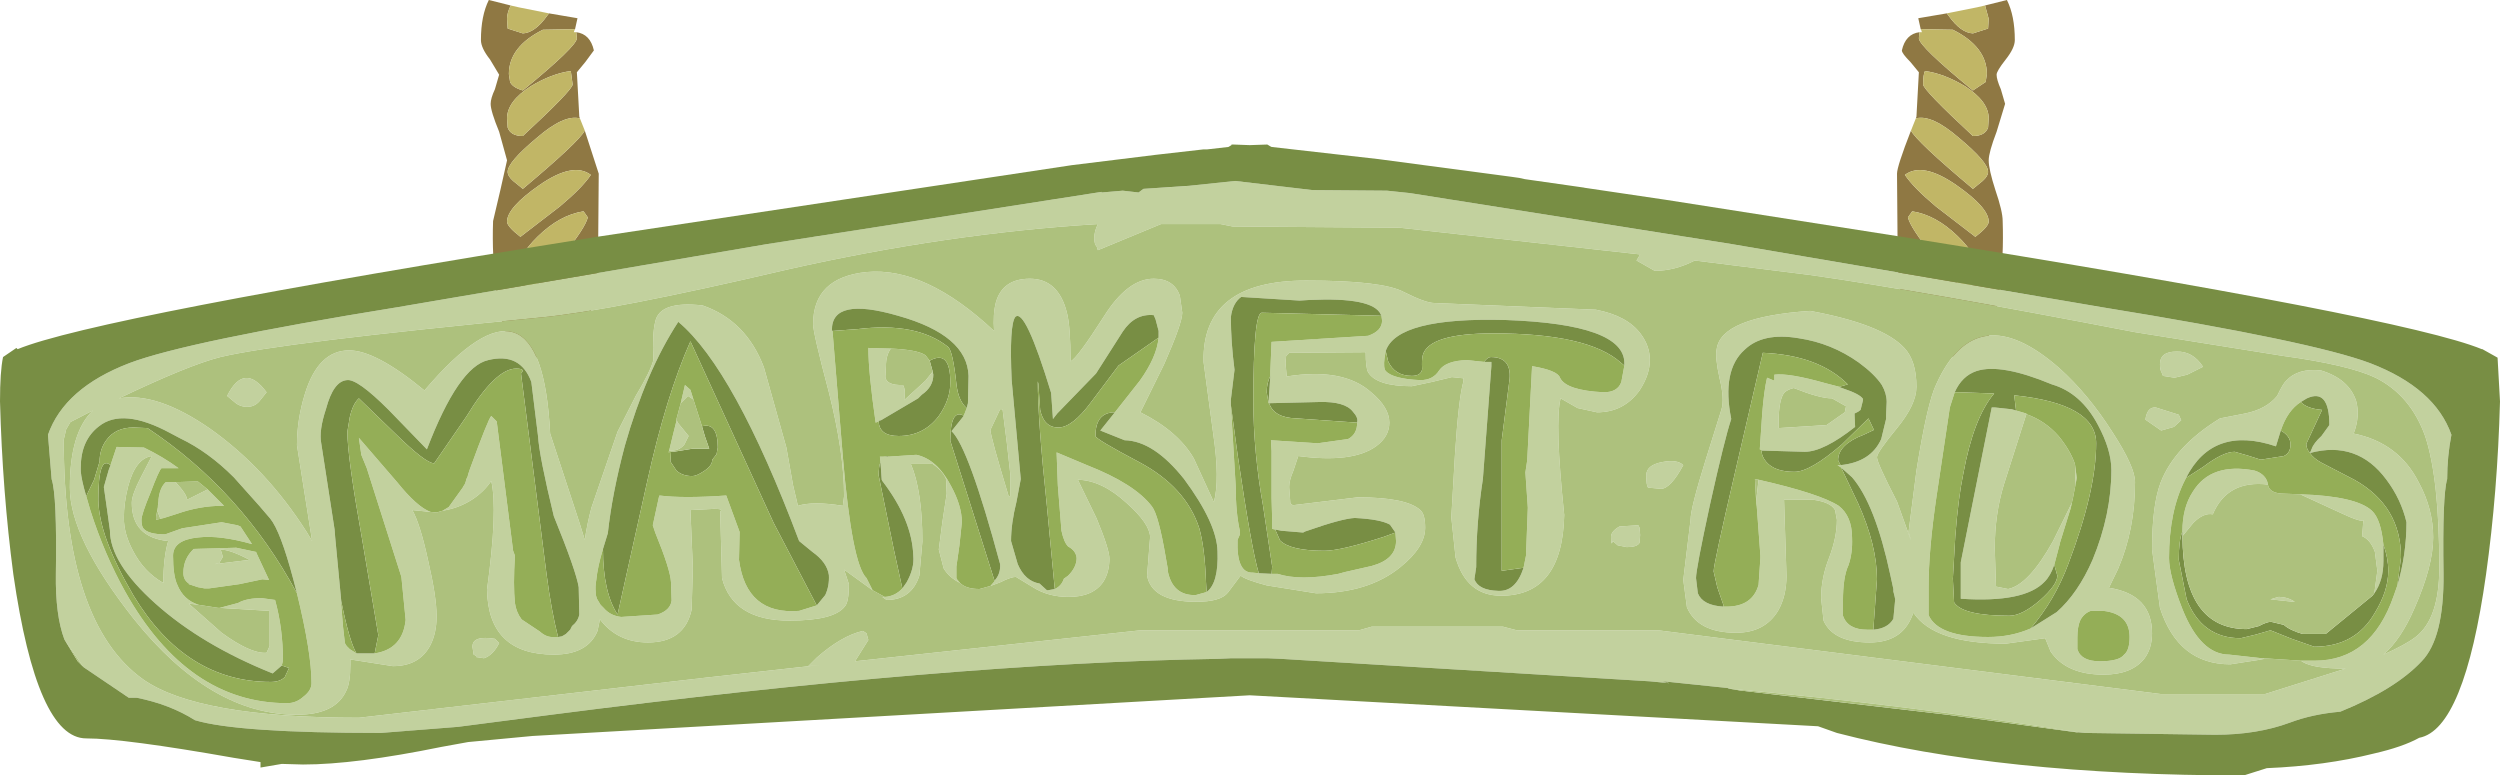 <?xml version="1.0" encoding="UTF-8" standalone="no"?>
<svg xmlns:ffdec="https://www.free-decompiler.com/flash" xmlns:xlink="http://www.w3.org/1999/xlink" ffdec:objectType="shape" height="63.85px" width="205.85px" xmlns="http://www.w3.org/2000/svg">
  <g transform="matrix(1.0, 0.0, 0.0, 1.0, -2.9, 24.3)">
    <path d="M50.35 -21.65 Q51.5 -21.5 51.8 -20.15 L51.1 -19.2 50.4 -18.35 50.6 -14.7 50.65 -14.55 Q49.35 -14.9 47.1 -12.95 44.7 -10.95 44.7 -10.15 44.7 -9.8 45.15 -9.4 L45.95 -8.75 Q50.6 -12.65 51.05 -13.55 L52.2 -10.0 52.15 -3.75 Q52.15 -0.55 51.6 1.2 50.35 5.15 46.65 5.15 44.45 5.15 43.75 -0.45 43.4 -3.25 43.5 -6.1 L44.1 -8.65 44.65 -11.1 44.0 -13.45 Q43.3 -15.15 43.3 -15.75 43.3 -16.2 43.65 -16.95 L44.0 -18.15 43.25 -19.4 Q42.5 -20.35 42.5 -21.0 42.5 -23.0 43.15 -24.3 L44.95 -23.85 Q44.65 -23.25 44.65 -22.75 L44.7 -21.95 45.95 -21.55 Q46.95 -21.6 47.95 -23.0 L48.1 -23.2 50.45 -22.8 50.25 -21.9 47.6 -21.85 Q44.8 -20.45 44.8 -18.2 L44.9 -17.55 Q45.1 -17.1 45.95 -16.85 50.4 -20.5 50.4 -21.15 L50.35 -21.65 M44.65 -6.05 Q44.65 -5.65 45.75 -4.8 L49.0 -7.3 Q50.85 -8.85 51.55 -9.9 50.1 -11.0 47.3 -9.05 44.65 -7.2 44.65 -6.05 M45.6 -1.3 Q45.85 -0.75 46.65 -0.75 47.3 -0.75 49.25 -3.25 51.1 -5.55 51.3 -6.4 L50.95 -6.9 Q49.0 -6.6 47.2 -4.85 45.5 -3.2 45.5 -1.9 L45.6 -1.3 M44.65 -14.55 L44.7 -13.8 Q44.95 -13.1 45.95 -13.1 50.05 -16.9 50.05 -17.35 L49.9 -18.45 Q48.35 -18.25 46.6 -17.2 44.65 -15.95 44.65 -14.55 M160.95 -21.65 L160.9 -21.15 Q160.9 -20.5 165.35 -16.85 L166.4 -17.55 166.5 -18.2 Q166.5 -20.45 163.7 -21.85 L161.05 -21.9 160.85 -22.8 163.2 -23.2 163.35 -23.0 Q164.35 -21.6 165.35 -21.55 L166.6 -21.95 166.65 -22.75 166.35 -23.85 168.15 -24.3 Q168.8 -23.0 168.8 -21.0 168.8 -20.35 168.05 -19.4 167.3 -18.45 167.3 -18.15 167.3 -17.75 167.65 -16.95 L168.0 -15.75 167.3 -13.45 Q166.65 -11.75 166.65 -11.1 166.65 -10.35 167.2 -8.65 167.8 -6.9 167.8 -6.1 167.9 -3.25 167.55 -0.45 166.85 5.15 164.65 5.15 160.95 5.15 159.7 1.2 159.15 -0.55 159.15 -3.75 L159.1 -10.0 Q159.1 -10.6 160.25 -13.55 160.7 -12.65 165.35 -8.75 L166.15 -9.4 Q166.6 -9.8 166.6 -10.15 166.6 -10.95 164.2 -12.95 161.95 -14.9 160.65 -14.55 L160.7 -14.7 160.9 -18.35 160.2 -19.2 Q159.5 -19.9 159.5 -20.15 159.8 -21.5 160.95 -21.65 M161.25 -17.35 Q161.25 -16.9 165.35 -13.1 166.35 -13.1 166.6 -13.8 L166.65 -14.55 Q166.65 -15.95 164.7 -17.2 162.95 -18.25 161.4 -18.45 161.25 -18.15 161.25 -17.35 M160.0 -6.4 Q160.2 -5.55 162.05 -3.25 164.0 -0.75 164.65 -0.75 165.45 -0.75 165.7 -1.3 L165.8 -1.9 Q165.8 -3.2 164.1 -4.85 162.3 -6.6 160.35 -6.9 L160.0 -6.4 M166.65 -6.05 Q166.65 -7.2 164.0 -9.05 161.2 -11.0 159.75 -9.9 160.45 -8.85 162.3 -7.3 L165.55 -4.8 Q166.65 -5.65 166.65 -6.05" fill="#8f7843" fill-rule="evenodd" stroke="none"/>
    <path d="M50.65 -14.55 L51.05 -13.55 Q50.6 -12.65 45.95 -8.75 L45.15 -9.4 Q44.7 -9.8 44.7 -10.15 44.7 -10.95 47.1 -12.95 49.35 -14.9 50.65 -14.55 M44.95 -23.85 L45.6 -23.7 48.1 -23.2 47.95 -23.0 Q46.95 -21.6 45.95 -21.55 L44.7 -21.95 44.65 -22.75 Q44.65 -23.25 44.95 -23.85 M50.25 -21.9 L50.2 -21.8 50.15 -21.65 50.35 -21.65 50.4 -21.15 Q50.4 -20.5 45.95 -16.85 45.1 -17.1 44.9 -17.55 L44.8 -18.2 Q44.8 -20.45 47.6 -21.85 L50.25 -21.9 M44.65 -14.55 Q44.65 -15.95 46.6 -17.2 48.35 -18.25 49.9 -18.45 L50.05 -17.35 Q50.05 -16.9 45.95 -13.1 44.95 -13.1 44.7 -13.8 L44.65 -14.55 M45.6 -1.3 L45.5 -1.9 Q45.5 -3.2 47.2 -4.85 49.0 -6.6 50.95 -6.9 L51.3 -6.4 Q51.1 -5.55 49.25 -3.25 47.3 -0.75 46.65 -0.75 45.85 -0.75 45.6 -1.3 M44.65 -6.05 Q44.65 -7.2 47.3 -9.05 50.1 -11.0 51.55 -9.9 50.85 -8.85 49.0 -7.3 L45.75 -4.8 Q44.65 -5.65 44.65 -6.05 M160.95 -21.65 L161.15 -21.65 161.1 -21.8 161.05 -21.9 163.7 -21.85 Q166.5 -20.45 166.5 -18.2 L166.4 -17.55 165.35 -16.85 Q160.9 -20.5 160.9 -21.15 L160.95 -21.65 M163.2 -23.2 L165.7 -23.7 166.35 -23.85 166.65 -22.75 166.6 -21.95 165.35 -21.55 Q164.35 -21.6 163.35 -23.0 L163.2 -23.2 M160.25 -13.55 L160.65 -14.55 Q161.95 -14.9 164.2 -12.95 166.6 -10.95 166.6 -10.15 166.6 -9.8 166.15 -9.4 L165.35 -8.75 Q160.7 -12.65 160.25 -13.55 M160.0 -6.4 L160.35 -6.9 Q162.3 -6.6 164.1 -4.85 165.8 -3.2 165.8 -1.9 L165.7 -1.3 Q165.45 -0.75 164.65 -0.75 164.0 -0.75 162.05 -3.25 160.2 -5.55 160.0 -6.4 M161.25 -17.35 Q161.25 -18.15 161.4 -18.45 162.95 -18.25 164.7 -17.2 166.65 -15.95 166.65 -14.55 L166.6 -13.8 Q166.35 -13.1 165.35 -13.1 161.25 -16.9 161.25 -17.35 M166.65 -6.05 Q166.65 -5.65 165.55 -4.8 L162.3 -7.3 Q160.45 -8.85 159.75 -9.9 161.2 -11.0 164.0 -9.05 166.65 -7.2 166.65 -6.05" fill="#c1b666" fill-rule="evenodd" stroke="none"/>
    <path d="M8.2 28.35 Q7.45 26.35 7.5 22.95 7.6 16.5 7.15 15.15 L6.85 11.5 Q8.2 7.65 13.55 5.6 18.3 3.8 35.6 1.0 L66.05 -4.2 93.6 -8.5 93.6 -8.45 95.35 -8.6 96.65 -8.45 97.05 -8.75 100.8 -9.0 104.6 -9.4 110.95 -8.65 117.1 -8.6 119.0 -8.4 145.5 -4.2 176.0 1.0 Q193.25 3.8 198.05 5.6 203.4 7.65 204.75 11.5 204.4 13.3 204.4 15.15 204.0 16.5 204.1 22.95 204.15 28.25 202.3 30.15 200.15 32.45 195.6 34.3 193.3 34.5 191.45 35.2 188.75 36.2 185.3 36.2 L174.6 36.05 174.05 36.0 Q159.65 33.7 145.25 32.4 L145.15 32.35 138.9 31.7 139.8 31.8 140.35 31.95 140.25 31.95 140.1 31.9 139.9 31.9 139.8 31.9 138.75 31.8 108.4 29.95 107.25 29.9 106.55 29.9 105.8 29.9 105.05 29.9 104.3 29.9 103.15 29.95 Q81.2 30.3 48.3 34.55 L40.6 35.55 34.25 36.05 Q22.45 36.05 18.95 35.0 16.9 33.7 14.15 33.15 L13.5 33.15 9.8 30.65 9.75 30.6 8.2 28.35 M189.25 29.9 L189.35 29.95 188.8 30.05 186.55 30.4 Q182.25 30.4 180.75 25.75 L180.1 20.95 Q180.1 17.3 180.8 15.45 181.95 12.45 185.7 10.15 L187.75 9.75 Q189.5 9.4 190.4 8.3 190.9 7.25 191.15 7.05 192.1 6.0 194.0 6.2 196.3 6.9 196.9 8.7 197.25 9.95 196.7 11.4 200.4 12.15 202.05 15.4 203.25 17.6 203.25 19.95 203.25 22.3 201.7 25.8 200.6 28.35 199.15 29.6 200.95 28.8 201.8 28.15 203.75 26.65 203.75 22.45 203.75 15.15 202.6 11.65 201.4 8.25 198.5 6.8 196.3 5.75 190.85 5.0 L178.7 3.05 Q161.1 -0.35 152.0 -1.65 L142.45 -2.85 Q140.8 -2.0 139.15 -2.0 L137.65 -2.85 137.95 -3.35 139.3 -3.2 118.15 -5.55 104.4 -5.65 103.4 -5.85 98.5 -5.85 93.3 -3.7 93.2 -4.0 Q93.0 -4.2 93.0 -4.7 93.0 -5.25 93.3 -5.85 80.95 -5.1 67.7 -2.1 53.2 1.3 47.35 1.85 26.05 3.9 21.05 5.1 18.45 5.75 12.7 8.5 15.8 7.95 20.2 11.0 24.8 14.25 28.15 19.5 L28.6 20.25 27.35 12.35 Q27.35 10.25 28.0 8.15 29.1 4.55 31.65 4.55 33.85 4.55 37.85 7.85 47.45 -3.45 48.2 11.4 L50.6 18.7 51.05 20.15 Q51.25 18.8 51.6 17.5 L53.75 11.25 55.25 8.3 Q56.45 6.3 56.7 5.35 56.6 3.15 56.85 2.2 57.2 0.45 60.75 0.85 64.35 2.1 65.8 5.95 L67.65 12.55 68.2 15.65 68.6 17.35 Q69.85 16.95 72.3 17.35 L72.4 16.55 Q72.4 12.95 71.15 8.0 69.85 3.1 69.85 2.4 69.85 -1.45 74.25 -1.9 79.1 -2.35 84.75 2.95 84.65 1.55 84.9 0.6 85.45 -1.35 87.7 -1.35 90.05 -1.35 90.75 1.45 91.05 2.6 91.05 5.45 91.6 5.2 93.8 1.75 95.75 -1.35 97.9 -1.35 99.55 -1.35 100.05 0.05 L100.25 1.45 Q100.25 2.3 98.75 5.7 L96.8 9.65 Q99.9 11.2 101.2 13.45 L102.85 17.05 Q103.35 15.2 102.8 11.45 L102.0 5.5 Q101.85 -1.2 110.45 -1.2 116.75 -1.2 118.5 -0.25 120.3 0.65 121.0 0.65 L134.3 1.2 Q136.9 1.7 138.0 3.2 138.75 4.2 138.75 5.35 138.75 6.55 137.9 7.85 136.6 9.65 134.4 9.65 L132.8 9.3 131.4 8.5 Q130.9 10.5 131.7 18.1 131.55 24.75 126.5 24.75 123.65 24.75 122.75 21.6 L122.4 18.3 122.7 13.15 Q123.0 8.5 123.4 7.1 L123.4 6.85 122.45 6.75 120.8 7.15 119.15 7.5 Q116.25 7.5 115.55 6.35 115.35 6.0 115.35 4.7 L109.05 4.75 108.8 5.0 108.75 5.6 108.85 6.7 Q113.5 5.95 115.8 8.0 117.3 9.25 117.3 10.5 117.3 11.65 116.2 12.45 114.25 13.85 109.8 13.25 L109.4 14.45 Q109.05 15.25 109.05 15.8 L109.15 17.15 109.35 17.3 114.7 16.65 Q118.7 16.65 119.85 17.7 120.25 18.05 120.25 19.15 120.25 20.75 118.2 22.4 115.55 24.55 111.25 24.55 L107.2 23.9 Q105.5 23.45 105.05 23.1 L104.0 24.5 Q103.4 25.25 101.4 25.25 97.75 25.25 97.35 23.1 L97.6 19.9 Q97.55 18.8 95.7 17.15 93.65 15.25 91.65 15.2 L93.2 18.4 Q94.25 20.95 94.25 21.7 94.25 22.8 93.75 23.6 92.9 24.85 90.9 24.85 89.2 24.85 87.95 24.05 L86.55 23.2 Q86.15 23.2 85.25 23.65 L84.45 23.95 84.8 23.55 84.8 23.5 Q85.3 22.95 85.25 22.15 82.65 12.5 81.25 11.2 L82.25 9.95 82.5 9.3 82.6 8.9 82.65 6.65 Q82.55 3.3 76.85 1.7 71.35 0.1 71.4 2.9 L71.45 2.95 72.3 13.3 Q73.05 22.15 74.25 23.3 L74.75 24.3 72.4 22.6 72.8 23.8 Q72.8 25.3 72.45 25.65 71.55 26.8 67.9 26.8 63.25 26.8 62.35 23.3 L62.2 17.8 Q62.5 17.6 61.7 17.6 L59.75 17.7 59.95 22.45 59.85 25.9 Q59.25 28.6 56.25 28.6 53.75 28.6 52.3 26.7 L52.1 27.65 Q51.3 29.6 48.5 29.6 43.1 29.6 43.0 24.25 43.9 17.7 43.35 15.3 42.75 16.2 41.75 16.85 40.65 17.55 39.35 17.75 L39.85 17.45 41.0 15.85 41.05 15.75 41.15 15.6 41.2 15.5 41.25 15.35 41.3 15.15 41.4 14.95 41.45 14.75 41.5 14.6 41.55 14.45 41.6 14.3 Q43.1 10.2 43.35 9.95 L43.8 10.4 45.15 21.05 45.3 21.45 Q45.15 23.9 45.3 25.35 45.4 26.1 45.85 26.7 L47.35 27.7 Q47.9 28.2 48.5 28.15 L48.85 28.15 49.15 28.1 49.25 28.05 49.5 27.9 49.6 27.8 49.85 27.55 50.0 27.25 Q50.5 26.85 50.6 26.3 L50.55 24.05 Q50.35 22.75 48.5 18.2 47.3 13.25 47.2 11.6 L46.65 7.15 Q45.75 4.7 43.1 5.35 40.65 5.9 38.05 12.7 L34.9 9.45 Q32.3 6.85 31.45 7.0 30.35 7.1 29.75 9.35 29.15 11.15 29.35 12.2 L30.45 19.3 30.5 19.95 31.0 25.2 31.0 25.55 31.15 27.35 31.3 28.65 31.35 28.75 31.45 28.9 31.7 29.15 32.25 29.5 33.55 29.5 33.7 29.5 33.75 29.5 Q36.05 29.15 36.3 26.75 L35.95 23.2 33.1 14.25 32.65 13.15 32.45 11.75 35.6 15.4 Q37.25 17.45 38.35 17.85 L36.85 17.7 Q37.5 18.85 38.15 21.85 38.85 24.85 38.85 26.45 38.85 27.8 38.35 28.8 37.45 30.55 35.25 30.55 L31.75 30.0 31.75 30.4 Q31.75 31.95 31.4 32.6 30.5 34.55 27.35 34.55 20.25 34.55 13.95 26.7 8.65 20.0 8.65 15.85 8.65 11.3 10.55 9.5 L8.7 10.45 8.35 11.05 8.15 11.9 Q8.15 27.0 14.7 31.65 19.2 34.8 32.45 34.8 L61.0 31.5 70.45 30.45 69.45 30.55 70.15 29.85 Q72.2 28.05 73.95 27.65 L74.25 27.85 74.4 28.4 73.3 30.15 96.8 27.6 114.8 27.6 115.85 27.3 126.65 27.3 127.8 27.6 139.45 27.6 180.85 32.85 189.4 32.85 196.05 30.75 195.95 30.75 Q193.4 30.75 192.5 30.2 L192.35 30.1 193.5 30.1 Q198.15 30.1 200.0 24.75 L200.3 23.9 Q201.05 21.35 201.05 18.7 200.6 16.8 199.4 15.2 197.0 11.95 193.1 13.0 L193.25 12.65 Q193.4 12.2 194.05 11.6 L194.7 10.7 Q194.7 7.65 192.85 8.5 L192.35 8.8 Q191.25 9.5 190.7 11.15 L190.3 12.45 Q185.1 10.7 182.9 15.05 L182.85 15.15 Q181.5 17.75 181.5 21.65 181.5 23.05 182.6 25.85 184.1 29.6 186.45 29.6 L189.15 29.9 189.25 29.9 M81.95 23.7 Q81.05 23.25 80.6 22.5 L80.2 20.95 80.5 18.65 80.85 16.35 80.8 15.15 Q80.55 14.5 79.7 13.9 L77.9 13.9 Q78.85 16.15 78.85 20.3 L78.6 23.1 Q77.95 25.1 75.9 25.1 L75.55 24.85 75.75 24.85 Q76.6 24.8 77.2 24.15 L77.55 23.65 Q78.2 22.5 78.1 21.45 78.0 18.5 75.55 15.3 L75.5 15.2 75.4 13.75 75.35 13.3 75.65 13.3 76.05 13.3 78.35 13.15 Q80.05 13.5 81.2 15.7 82.1 17.35 82.1 18.7 L81.9 20.6 81.65 22.35 81.65 23.3 81.7 23.4 81.95 23.7 M182.5 10.3 L181.9 10.85 180.85 11.15 179.55 10.25 Q179.7 9.2 180.4 9.25 L182.3 9.85 182.5 10.3 M183.0 6.55 L181.95 6.8 181.0 6.65 180.9 6.4 Q180.75 6.15 180.75 5.7 180.75 4.65 182.1 4.65 183.45 4.6 184.3 5.9 L183.0 6.55 M182.6 19.45 Q182.6 17.5 183.45 16.2 184.95 13.75 188.55 14.45 189.5 14.75 189.65 15.6 186.3 15.2 185.1 18.05 184.35 17.9 183.5 18.75 L182.6 19.85 182.6 19.6 182.6 19.45 M192.3 16.4 Q196.9 16.55 198.2 17.75 198.95 18.45 199.15 20.55 L199.15 21.9 Q199.15 23.5 198.4 24.55 L198.65 22.7 198.45 21.15 Q198.1 20.15 197.4 19.85 L197.5 18.5 Q197.45 18.8 195.45 17.85 L192.3 16.4 M176.85 11.3 Q178.7 14.15 178.7 15.4 178.7 19.3 177.3 22.55 L176.55 24.1 Q180.1 24.65 180.1 27.85 180.1 29.1 179.45 29.95 178.4 31.25 176.1 31.25 173.05 31.25 171.75 29.35 L171.3 28.25 168.05 28.7 Q162.15 28.7 160.45 26.15 L160.35 26.4 Q159.5 28.6 156.85 28.6 153.85 28.6 153.05 26.8 L152.85 24.95 Q152.85 23.3 153.5 21.65 154.15 19.95 154.15 18.5 L154.0 17.7 Q153.65 17.05 152.2 16.85 L149.8 16.85 150.0 23.1 Q150.0 24.8 149.3 26.0 148.2 27.8 145.85 27.8 142.7 27.8 141.8 25.7 L141.5 23.45 142.1 18.5 Q142.1 17.55 143.35 13.55 L144.65 9.4 Q144.9 8.55 144.5 6.9 144.1 5.1 144.25 4.45 144.6 1.8 151.95 1.3 157.9 2.4 159.7 4.35 160.7 5.4 160.7 7.55 160.7 9.0 159.1 10.95 157.45 12.95 157.45 13.35 157.45 13.8 159.1 17.0 L160.25 20.2 160.05 19.5 160.7 14.45 Q161.6 8.8 162.35 7.3 165.65 0.05 172.45 6.0 174.85 8.15 176.85 11.3 M163.85 8.0 L163.45 9.25 162.35 16.6 Q161.7 21.0 161.7 24.05 L161.7 26.35 Q162.5 28.15 166.6 28.15 168.5 28.15 170.1 27.45 L172.25 26.1 Q174.0 24.55 175.2 21.8 176.75 18.05 176.75 14.4 176.75 12.75 175.65 10.7 174.25 8.05 171.85 7.35 167.65 5.6 165.65 6.25 164.45 6.65 163.85 8.0 M168.9 9.5 L169.75 9.75 169.75 9.8 167.9 15.6 Q167.15 18.05 167.15 20.85 L167.25 24.0 168.25 24.2 Q169.95 23.85 171.95 20.25 L173.5 17.1 173.4 17.55 172.5 20.45 172.5 20.5 172.05 22.2 Q171.75 23.1 171.25 23.6 169.6 25.35 164.35 25.0 L164.35 22.0 166.9 9.25 167.15 9.25 168.55 9.4 168.9 9.5 M173.75 13.9 L173.9 15.05 173.8 15.6 173.8 15.5 173.75 13.9 M177.8 29.6 Q178.25 29.25 178.25 28.15 178.25 26.25 176.1 26.0 L175.05 26.0 Q174.5 26.2 174.2 26.75 173.95 27.3 173.95 28.2 L173.95 29.15 Q174.25 30.15 175.8 30.15 177.4 30.15 177.8 29.6 M190.5 24.85 Q191.25 24.85 191.85 25.25 L191.7 25.25 189.85 25.05 190.5 24.85 M154.35 7.55 L154.3 7.55 154.7 7.7 Q156.05 8.15 156.3 8.55 L156.3 8.65 156.1 9.45 155.9 9.6 155.6 9.75 155.65 10.85 Q153.05 12.9 151.5 12.9 L148.0 12.8 147.95 12.75 147.8 12.7 148.0 9.75 Q148.15 7.85 148.4 6.8 L149.0 7.05 149.0 6.55 Q150.2 6.4 153.2 7.25 L154.35 7.55 M154.45 14.0 Q156.95 13.75 157.8 11.85 L158.2 10.2 158.2 9.9 158.25 8.8 Q158.25 8.1 157.85 7.4 157.25 6.5 155.95 5.55 153.7 3.95 151.0 3.55 148.05 3.05 146.55 4.5 144.65 6.2 145.45 10.2 144.9 11.85 143.7 17.25 142.55 22.55 142.55 23.3 L142.7 24.55 Q143.1 25.55 144.8 25.65 L145.05 25.65 Q147.2 25.65 147.7 23.85 L147.85 21.65 147.85 21.45 147.55 17.4 147.5 17.05 147.5 16.95 147.7 15.2 Q152.75 16.35 154.3 17.35 155.4 18.2 155.4 20.0 155.45 21.25 155.1 22.25 154.65 23.2 154.65 25.2 L154.65 26.4 Q155.05 27.55 156.65 27.55 L157.15 27.55 Q158.35 27.45 158.8 26.65 L158.95 25.05 158.9 24.8 158.85 24.6 158.8 24.4 158.8 24.2 158.55 23.05 Q157.3 17.2 155.4 15.0 L154.5 14.2 154.2 14.0 154.45 14.0 M153.7 8.5 Q152.75 8.5 150.6 7.65 150.15 7.75 149.85 8.0 149.35 8.55 149.35 10.55 L149.35 10.95 153.3 10.7 154.8 9.65 154.9 9.15 153.75 8.5 153.7 8.5 M136.65 5.8 L136.65 5.6 Q136.65 2.4 126.9 2.05 117.95 1.8 117.0 4.6 L116.9 5.2 Q116.8 6.0 117.0 6.25 117.6 6.9 119.85 7.0 120.9 7.0 121.4 6.2 121.95 5.4 123.7 5.35 L125.1 5.5 125.7 5.5 125.7 5.85 125.0 15.15 Q124.45 18.7 124.45 22.4 L124.3 23.4 Q124.65 24.3 126.25 24.35 127.7 24.45 128.35 22.45 L128.55 21.45 128.7 17.5 128.5 14.6 128.65 13.6 129.05 5.85 Q131.15 6.2 131.35 6.8 131.85 7.85 134.95 8.0 136.1 8.0 136.4 7.15 L136.65 5.8 M139.75 13.75 Q141.0 13.5 141.5 14.0 140.45 15.95 139.65 15.95 L138.6 15.85 Q138.45 15.65 138.45 14.85 138.45 14.0 139.75 13.75 M135.55 19.9 Q135.55 19.45 136.25 19.05 L137.8 18.95 137.9 19.15 137.95 19.75 137.9 20.4 Q137.7 20.75 136.85 20.75 L136.1 20.6 135.7 20.25 Q135.55 20.75 135.55 19.9 M116.65 1.7 L116.6 1.6 Q115.95 0.15 110.7 0.4 L109.9 0.45 105.1 0.15 Q104.4 0.65 104.25 1.8 104.25 3.85 104.55 6.15 L104.25 8.6 104.25 8.95 104.25 9.05 104.65 15.75 Q104.65 17.95 105.0 19.45 L105.0 19.7 104.8 20.15 Q104.7 22.9 106.05 22.85 L106.55 22.9 107.6 22.95 108.1 22.95 Q109.95 23.55 113.1 22.95 L113.65 22.8 115.85 22.3 Q117.85 21.75 117.85 20.25 L117.8 19.55 117.35 18.9 Q116.55 18.45 114.45 18.35 113.4 18.4 110.55 19.4 110.35 19.45 110.2 19.55 L108.4 19.4 107.9 19.3 107.65 19.25 107.65 18.5 107.6 16.7 107.6 12.85 107.55 11.95 111.4 12.2 113.9 11.85 Q114.65 11.45 114.65 10.5 L114.65 10.45 Q114.75 10.1 114.3 9.6 113.65 8.75 111.55 8.8 L107.4 8.9 107.35 8.9 107.35 8.85 107.5 6.65 107.5 6.25 107.6 3.85 115.55 3.35 Q116.7 2.95 116.7 2.1 L116.65 1.7 M102.25 24.45 Q103.25 23.7 103.15 21.1 103.1 18.8 100.4 15.15 97.9 12.0 95.5 11.95 L93.5 11.15 94.7 9.65 96.75 7.05 Q98.15 5.1 98.3 3.5 L98.3 2.95 98.05 2.0 97.9 1.65 Q96.35 1.5 95.35 3.0 L93.15 6.45 89.95 9.75 89.6 10.2 89.45 8.05 Q87.3 1.0 86.5 1.8 86.0 2.45 86.2 7.0 L86.95 15.15 86.6 17.0 Q86.15 18.8 86.15 20.25 L86.7 22.15 Q87.3 23.55 88.5 23.75 L89.1 24.3 89.2 24.3 89.75 24.2 Q90.3 23.95 90.5 23.35 L90.85 23.1 Q91.55 22.4 91.55 21.65 91.5 21.05 90.85 20.7 90.5 20.35 90.3 19.4 L90.0 15.65 89.9 12.95 92.4 14.0 Q96.35 15.55 97.75 17.4 98.3 18.1 98.9 21.65 L99.05 22.5 99.05 22.7 Q99.45 24.75 101.35 24.7 L102.25 24.45 M85.45 9.4 L85.25 9.4 84.45 11.1 Q84.45 11.6 85.95 16.55 L86.1 16.55 86.1 14.85 85.8 12.15 85.45 9.4 M76.25 4.4 Q75.85 4.95 75.85 5.85 L75.8 6.75 Q75.9 7.45 77.25 7.4 77.5 7.8 77.35 8.65 L79.1 7.05 79.7 6.3 79.75 6.55 Q79.75 7.55 78.8 8.2 L78.5 8.5 75.7 10.15 75.45 10.3 75.25 10.35 75.25 10.4 75.0 10.5 Q74.4 6.35 74.4 4.35 L76.25 4.4 M58.0 12.8 L58.3 11.55 58.6 10.35 58.6 10.25 58.7 10.5 59.6 11.6 59.25 12.3 Q58.85 12.8 58.2 12.8 L58.0 12.8 M58.95 8.9 L59.3 7.4 59.75 7.8 60.0 8.6 59.55 8.3 58.95 8.9 M52.55 20.9 Q52.1 22.4 52.0 23.45 51.9 24.0 51.95 24.45 L51.95 24.55 51.95 24.65 52.05 25.0 52.35 25.5 52.6 25.75 Q53.15 26.4 54.05 26.5 L57.05 26.3 Q58.1 25.95 58.2 25.15 L58.15 23.65 Q58.1 22.6 56.85 19.55 L56.65 18.95 57.15 16.65 57.2 16.5 Q59.15 16.75 62.7 16.5 L63.8 19.5 63.75 21.8 Q64.35 26.35 68.7 26.0 L70.15 25.55 70.85 24.7 Q71.2 23.95 71.15 23.05 71.0 22.0 69.8 21.15 L68.7 20.25 Q63.35 6.05 58.75 2.2 56.1 6.25 54.35 12.4 53.3 16.35 52.95 19.6 L52.55 20.9 M43.65 28.3 L44.0 28.65 Q43.5 29.65 42.75 29.9 L42.1 29.8 42.1 29.7 41.9 29.6 41.8 28.95 Q41.8 28.0 43.65 28.3 M23.25 9.2 Q22.65 9.2 22.2 8.8 L21.6 8.3 Q23.0 5.5 24.85 8.0 L24.25 8.75 Q23.85 9.2 23.25 9.2 M27.35 24.55 L27.05 23.4 Q26.0 19.45 25.15 18.4 L24.25 17.35 22.15 15.0 Q20.05 12.9 17.75 11.8 L16.9 11.35 Q13.0 9.25 11.05 10.8 9.55 11.95 9.55 14.2 L9.55 14.25 9.55 14.35 9.55 14.5 Q9.6 15.2 10.0 16.55 L10.35 17.75 Q11.5 21.35 13.2 24.4 18.35 33.6 26.55 33.6 27.3 33.6 27.9 33.05 28.55 32.55 28.55 31.95 28.55 29.45 27.35 24.55 M20.0 16.0 L21.35 17.35 21.15 17.35 Q19.35 17.35 17.5 18.0 L16.4 18.35 16.1 18.4 15.85 17.75 15.9 17.45 15.9 17.35 15.95 16.95 15.95 16.85 Q16.05 15.85 16.55 15.4 L17.35 15.4 Q18.3 16.4 18.3 16.85 L20.0 16.0 M12.0 14.0 L12.5 12.5 14.75 12.55 Q16.3 13.3 17.6 14.25 L16.2 14.25 Q16.0 14.4 15.3 16.25 14.55 18.05 14.55 18.5 14.55 19.0 14.7 19.2 15.1 19.7 16.5 19.7 L17.9 19.2 21.15 18.7 22.45 18.95 22.7 19.05 23.65 20.5 Q21.0 19.75 19.25 19.95 17.15 20.15 17.15 21.45 17.15 23.1 17.5 23.85 18.0 25.1 19.25 25.5 L18.45 25.4 18.55 25.5 21.15 27.8 Q23.55 29.55 24.85 29.45 L25.1 28.9 25.1 26.0 21.0 25.75 22.5 25.35 Q23.2 24.95 24.45 24.95 L25.55 25.1 Q26.2 27.45 26.2 30.1 L26.1 30.5 25.35 31.15 Q19.5 28.8 15.7 25.4 11.95 22.05 11.95 19.35 L11.7 17.55 11.45 15.8 11.85 14.4 12.0 14.0 M24.0 21.15 L24.0 21.2 25.05 23.45 24.5 23.4 22.6 23.8 20.1 24.15 19.75 24.15 19.2 24.05 18.45 23.8 18.45 23.75 Q18.0 23.45 18.0 22.9 L18.0 22.85 Q18.0 21.7 18.85 20.9 L22.35 20.8 24.0 21.15 M21.25 21.55 L20.95 22.05 20.6 22.15 23.45 21.8 Q21.85 20.95 21.05 20.95 L21.1 21.05 21.25 21.55 M13.1 18.35 Q13.1 19.65 13.85 21.05 14.75 22.8 16.35 23.7 16.35 21.6 16.75 20.25 13.75 19.95 13.75 17.1 13.75 16.45 14.5 15.0 L15.4 13.25 Q14.05 13.45 13.45 15.75 13.1 17.1 13.1 18.35" fill="#c2d19e" fill-rule="evenodd" stroke="none"/>
    <path d="M174.05 36.0 L174.6 36.05 185.3 36.2 Q188.75 36.2 191.45 35.2 193.3 34.5 195.6 34.3 200.15 32.45 202.3 30.15 204.15 28.25 204.1 22.95 204.0 16.5 204.4 15.15 204.4 13.3 204.75 11.5 203.4 7.65 198.05 5.6 193.25 3.8 176.0 1.0 L145.5 -4.2 119.0 -8.4 117.1 -8.6 110.95 -8.65 104.6 -9.4 100.8 -9.0 97.05 -8.75 96.65 -8.45 95.35 -8.6 93.6 -8.45 93.6 -8.5 66.05 -4.2 35.6 1.0 Q18.3 3.8 13.55 5.6 8.2 7.65 6.85 11.5 L7.15 15.15 Q7.6 16.5 7.5 22.95 7.45 26.35 8.2 28.35 L9.3 30.15 9.75 30.6 9.8 30.65 13.5 33.15 14.15 33.15 Q16.9 33.7 18.95 35.0 22.45 36.05 34.25 36.05 L40.6 35.55 48.3 34.55 Q81.2 30.3 103.15 29.95 L104.3 29.9 105.05 29.9 105.8 29.9 106.55 29.9 107.25 29.9 108.4 29.95 138.75 31.8 139.8 31.9 139.9 31.9 140.1 31.9 140.25 31.95 140.35 31.95 139.8 31.8 138.9 31.7 145.15 32.35 145.25 32.4 146.15 32.55 163.25 34.55 173.9 36.0 174.05 36.0 M182.9 15.05 Q185.1 10.7 190.3 12.45 L190.7 11.15 Q191.5 11.6 191.5 12.3 191.5 13.0 190.95 13.25 L189.05 13.55 187.95 13.2 186.9 12.9 Q185.95 12.9 184.3 14.15 L182.9 15.05 M192.35 8.8 L192.85 8.5 Q194.7 7.65 194.7 10.7 L194.05 11.6 Q193.4 12.2 193.25 12.65 L193.1 13.0 Q197.0 11.95 199.4 15.2 200.6 16.8 201.05 18.7 201.05 21.35 200.3 23.9 L200.6 21.6 Q200.6 17.35 196.75 15.2 L194.05 13.8 Q193.4 13.45 193.1 13.0 192.8 12.65 192.8 12.25 L194.1 9.45 Q192.85 9.35 192.35 8.8 M98.05 -11.55 L102.0 -12.0 102.3 -12.0 104.05 -12.2 104.3 -12.35 104.3 -12.4 104.45 -12.4 105.8 -12.35 107.25 -12.4 107.5 -12.25 107.6 -12.2 116.4 -11.2 127.3 -9.75 128.0 -9.65 128.45 -9.55 132.65 -8.95 133.35 -8.85 133.3 -8.85 140.05 -7.85 159.5 -4.8 Q200.8 1.8 207.25 4.45 L207.3 4.45 208.55 5.15 208.75 8.75 Q208.55 16.2 207.6 23.0 205.8 35.75 202.1 36.45 200.75 37.2 198.35 37.75 194.35 38.75 189.55 38.95 L187.65 39.55 Q167.6 39.55 154.15 36.05 L152.6 35.5 105.8 32.95 46.75 36.3 41.45 36.8 39.25 37.2 Q32.15 38.65 27.85 38.65 L26.1 38.6 24.35 38.9 24.35 38.45 22.15 38.1 Q13.1 36.5 10.0 36.5 5.95 36.5 4.0 23.0 3.1 16.2 2.9 8.75 2.9 6.3 3.15 5.1 L4.25 4.35 4.35 4.45 Q10.8 1.8 52.05 -4.8 L91.15 -10.7 98.05 -11.55 M199.15 20.55 Q199.55 21.65 199.55 22.7 199.55 24.35 198.45 26.15 196.85 28.95 193.45 28.95 L191.6 28.3 189.85 27.6 188.65 27.95 187.4 28.25 Q184.2 28.25 182.95 25.05 L182.3 21.8 Q182.3 20.2 182.6 19.45 L182.6 19.6 182.6 19.85 Q182.65 27.5 187.9 27.5 L188.9 27.25 Q189.55 26.9 189.9 26.9 L190.95 27.15 Q191.45 27.6 192.5 27.9 L194.4 27.9 198.25 24.75 198.4 24.55 Q199.15 23.5 199.15 21.9 L199.15 20.55 M170.1 27.45 Q172.1 25.1 173.2 22.15 175.5 16.1 175.5 12.2 175.5 8.95 168.75 8.25 L168.9 9.5 168.55 9.4 167.15 9.25 166.9 9.25 164.35 22.0 164.35 25.0 Q169.6 25.35 171.25 23.6 171.75 23.1 172.05 22.2 L172.3 23.1 Q172.3 23.85 170.9 25.1 169.4 26.4 168.35 26.4 164.5 26.4 163.8 25.3 L163.7 23.35 163.9 19.85 Q164.15 16.65 164.55 14.75 165.4 10.1 167.1 8.1 L164.3 8.0 163.85 8.0 Q164.45 6.65 165.65 6.25 167.65 5.6 171.85 7.35 174.25 8.05 175.65 10.7 176.75 12.75 176.75 14.4 176.75 18.05 175.2 21.8 174.0 24.55 172.25 26.1 L170.1 27.45 M147.95 12.75 L148.0 12.8 151.5 12.9 Q153.05 12.9 155.65 10.85 L155.6 9.75 155.9 9.6 156.1 9.45 156.3 8.65 156.3 8.55 Q156.05 8.15 154.7 7.7 L154.3 7.55 154.35 7.55 155.05 7.35 Q152.65 4.95 148.05 4.75 L145.75 14.65 Q144.0 22.15 144.0 22.75 L144.3 24.05 144.8 25.5 144.8 25.65 Q143.1 25.55 142.7 24.55 L142.55 23.3 Q142.55 22.55 143.7 17.25 144.9 11.85 145.45 10.2 144.65 6.2 146.55 4.5 148.05 3.05 151.0 3.55 153.7 3.95 155.95 5.55 157.25 6.5 157.85 7.4 158.25 8.1 158.25 8.8 L158.2 9.9 158.2 10.2 157.8 11.85 Q156.95 13.75 154.45 14.0 L154.25 13.6 Q154.25 12.3 156.35 11.5 L157.2 11.1 156.75 10.15 154.55 12.3 Q151.95 14.55 150.65 14.55 149.05 14.55 148.35 13.75 147.95 13.3 147.95 12.8 L147.95 12.75 M157.15 27.55 L157.45 23.4 Q157.45 20.6 155.9 17.15 L154.5 14.2 155.4 15.0 Q157.3 17.2 158.55 23.05 L158.8 24.2 158.8 24.4 158.85 24.6 158.9 24.8 158.95 25.05 158.8 26.65 Q158.35 27.45 157.15 27.55 M136.65 5.8 L136.35 5.55 Q133.65 3.15 125.85 3.15 120.55 3.15 120.05 4.95 119.95 5.35 120.0 6.1 119.9 6.65 119.15 6.65 117.75 6.65 117.2 5.45 L117.0 4.6 Q117.95 1.8 126.9 2.05 136.65 2.4 136.65 5.6 L136.65 5.8 M125.1 5.5 Q125.4 5.1 125.65 5.1 127.35 5.1 127.2 6.9 L126.55 11.95 126.55 22.7 128.35 22.45 Q127.7 24.45 126.25 24.35 124.65 24.3 124.3 23.4 L124.45 22.4 Q124.45 18.7 125.0 15.15 L125.7 5.85 125.7 5.5 125.1 5.5 M104.25 9.05 L104.25 8.95 104.25 8.6 104.55 6.15 Q104.25 3.85 104.25 1.8 104.4 0.65 105.1 0.15 L109.9 0.45 110.7 0.4 Q115.95 0.15 116.6 1.6 L116.65 1.7 106.8 1.45 Q106.1 1.45 106.1 8.7 106.1 12.9 106.9 17.35 L107.65 22.35 107.6 22.95 106.55 22.9 Q105.95 20.95 104.8 13.1 L104.25 9.05 M107.5 6.65 L107.35 8.85 107.2 8.0 Q107.2 7.25 107.5 6.65 M107.4 8.9 L111.55 8.8 Q113.65 8.75 114.3 9.6 114.75 10.1 114.65 10.45 L114.65 10.5 109.65 10.15 Q107.8 10.1 107.4 8.9 M107.9 19.3 L108.4 19.4 110.2 19.55 Q110.35 19.45 110.55 19.4 113.4 18.4 114.45 18.35 116.55 18.45 117.35 18.9 L117.8 19.55 116.85 19.9 Q113.3 21.05 111.95 21.05 109.15 21.05 108.3 20.2 L107.9 19.3 M94.7 9.65 L93.5 11.15 95.5 11.95 Q97.9 12.0 100.4 15.15 103.1 18.8 103.15 21.1 103.25 23.7 102.25 24.45 L102.2 23.55 Q102.1 20.8 101.65 19.2 100.55 15.8 96.7 13.75 93.1 11.85 93.1 11.6 93.1 9.65 94.7 9.65 M89.75 24.2 L89.2 24.3 89.1 24.3 88.5 23.75 Q87.3 23.55 86.7 22.15 L86.15 20.25 Q86.15 18.8 86.6 17.0 L86.95 15.15 86.2 7.0 Q86.0 2.45 86.5 1.8 87.3 1.0 89.45 8.05 L89.6 10.2 89.95 9.75 93.15 6.45 95.35 3.0 Q96.35 1.5 97.9 1.65 L98.05 2.0 98.3 2.95 98.3 3.5 95.0 5.8 92.75 8.8 Q91.2 10.9 90.05 10.9 88.85 10.9 88.55 9.45 L88.4 7.3 88.35 7.1 Q88.35 10.3 89.1 17.35 L89.75 24.2 M71.45 2.95 L71.4 2.9 Q71.35 0.1 76.85 1.7 82.55 3.3 82.65 6.65 L82.6 8.9 82.5 9.3 Q81.8 8.7 81.65 7.3 81.35 4.55 80.95 4.25 78.35 2.2 73.5 2.8 L71.45 2.95 M82.25 9.95 L81.25 11.2 Q82.65 12.5 85.25 22.15 85.3 22.95 84.8 23.5 L84.8 23.55 81.15 12.0 Q81.15 9.4 82.2 9.9 L82.25 9.95 M76.05 13.3 L75.65 13.3 76.0 13.25 76.05 13.3 M75.4 13.75 L75.5 15.2 75.55 15.3 Q78.0 18.5 78.1 21.45 78.2 22.5 77.55 23.65 L77.2 24.15 76.5 20.95 75.25 14.85 Q75.25 14.1 75.4 13.75 M79.7 6.3 L79.45 5.4 Q81.15 4.45 81.15 7.2 81.15 8.6 80.2 9.95 78.95 11.6 76.9 11.6 75.3 11.6 75.25 10.4 L75.25 10.35 75.45 10.3 75.7 10.15 78.5 8.5 78.8 8.2 Q79.75 7.55 79.75 6.55 L79.7 6.3 M60.7 10.8 Q62.0 10.45 62.0 12.55 L61.9 13.1 61.55 13.55 Q61.55 14.05 60.85 14.5 60.25 14.9 59.9 14.9 59.1 14.9 58.6 14.45 L58.1 13.7 58.15 12.9 58.35 12.9 59.9 12.65 61.3 12.65 60.95 11.65 60.7 10.8 M52.55 20.9 L52.95 19.6 Q53.3 16.35 54.35 12.4 56.1 6.25 58.75 2.2 63.35 6.05 68.7 20.25 L69.8 21.15 Q71.0 22.0 71.15 23.05 71.2 23.95 70.85 24.7 L70.15 25.55 66.6 18.75 59.75 3.8 Q57.75 8.3 56.2 15.3 L53.75 26.3 Q52.55 24.45 52.55 20.9 M48.85 28.15 Q48.3 26.0 47.9 22.95 L45.8 6.45 Q46.2 6.05 45.4 6.05 43.7 6.05 41.3 10.0 L38.65 13.85 Q37.95 13.85 35.45 11.4 L32.45 8.5 Q31.95 8.95 31.7 10.05 L31.5 11.25 Q31.5 13.3 32.75 20.3 L34.05 28.0 33.75 29.5 33.7 29.5 33.55 29.5 32.25 29.5 Q31.65 28.45 31.0 25.2 L30.5 19.95 30.45 19.3 29.35 12.2 Q29.15 11.15 29.75 9.35 30.35 7.1 31.45 7.0 32.3 6.85 34.9 9.45 L38.05 12.7 Q40.65 5.9 43.1 5.35 45.75 4.7 46.65 7.15 L47.2 11.6 Q47.3 13.25 48.5 18.2 50.35 22.75 50.55 24.05 L50.6 26.3 Q50.5 26.85 50.0 27.25 L49.85 27.55 49.6 27.8 49.5 27.9 49.25 28.05 49.15 28.1 48.85 28.15 M10.0 16.55 Q9.6 15.2 9.55 14.5 L9.55 14.35 9.55 14.25 9.55 14.2 Q9.55 11.95 11.05 10.8 13.0 9.25 16.9 11.35 L17.75 11.8 Q20.05 12.9 22.15 15.0 L24.25 17.35 25.15 18.4 Q26.0 19.45 27.05 23.4 L27.35 24.55 Q22.8 16.1 15.05 10.95 L13.9 10.9 Q12.4 10.9 11.65 11.95 11.1 12.7 11.1 13.7 L10.65 15.2 10.0 16.55 M12.0 14.0 L11.85 14.4 11.45 15.8 11.7 17.55 11.95 19.35 Q11.95 22.05 15.7 25.4 19.5 28.8 25.35 31.15 L26.1 30.5 26.7 30.7 26.35 31.45 Q25.95 31.85 25.2 31.85 18.2 31.85 13.9 24.75 11.0 19.8 11.0 16.8 11.0 13.15 12.0 14.0" fill="#788e44" fill-rule="evenodd" stroke="none"/>
    <path d="M8.2 28.35 L9.75 30.6 9.3 30.15 8.2 28.35 M145.25 32.4 Q159.65 33.7 174.05 36.0 L173.9 36.0 163.25 34.55 146.15 32.55 145.25 32.4 M84.45 23.95 L85.25 23.65 Q86.15 23.2 86.55 23.2 L87.95 24.05 Q89.2 24.85 90.9 24.85 92.9 24.85 93.75 23.6 94.25 22.8 94.25 21.7 94.25 20.95 93.2 18.4 L91.65 15.2 Q93.65 15.25 95.7 17.15 97.55 18.8 97.6 19.9 L97.35 23.1 Q97.75 25.25 101.4 25.25 103.4 25.25 104.0 24.5 L105.05 23.1 Q105.5 23.45 107.2 23.9 L111.25 24.55 Q115.55 24.55 118.2 22.4 120.25 20.75 120.25 19.15 120.25 18.05 119.85 17.7 118.7 16.65 114.7 16.65 L109.35 17.3 109.15 17.15 109.05 15.8 Q109.05 15.25 109.4 14.45 L109.8 13.25 Q114.25 13.85 116.2 12.45 117.3 11.65 117.3 10.5 117.3 9.25 115.8 8.0 113.5 5.95 108.85 6.7 L108.75 5.6 108.8 5.0 109.05 4.75 115.35 4.7 Q115.35 6.0 115.55 6.35 116.25 7.5 119.15 7.5 L120.8 7.15 122.45 6.75 123.4 6.85 123.4 7.1 Q123.0 8.5 122.7 13.15 L122.4 18.3 122.75 21.6 Q123.65 24.75 126.5 24.75 131.55 24.75 131.7 18.1 130.9 10.5 131.4 8.5 L132.8 9.3 134.4 9.65 Q136.6 9.65 137.9 7.85 138.75 6.55 138.75 5.35 138.75 4.2 138.0 3.2 136.9 1.7 134.3 1.2 L121.0 0.65 Q120.3 0.65 118.5 -0.25 116.75 -1.2 110.45 -1.2 101.85 -1.2 102.0 5.5 L102.8 11.45 Q103.35 15.2 102.85 17.05 L101.2 13.45 Q99.9 11.2 96.8 9.65 L98.75 5.7 Q100.25 2.3 100.25 1.45 L100.05 0.05 Q99.55 -1.35 97.9 -1.35 95.75 -1.35 93.8 1.75 91.6 5.2 91.05 5.45 91.05 2.6 90.75 1.45 90.05 -1.35 87.7 -1.35 85.45 -1.35 84.9 0.6 84.65 1.55 84.75 2.95 79.1 -2.35 74.25 -1.9 69.85 -1.45 69.85 2.4 69.85 3.1 71.15 8.0 72.4 12.95 72.4 16.55 L72.3 17.35 Q69.85 16.95 68.6 17.35 L68.2 15.65 67.65 12.55 65.8 5.95 Q64.35 2.1 60.75 0.85 57.2 0.45 56.85 2.2 56.6 3.15 56.7 5.35 56.45 6.3 55.25 8.3 L53.75 11.25 51.6 17.5 Q51.25 18.8 51.05 20.15 L50.6 18.7 48.2 11.4 Q47.45 -3.45 37.85 7.85 33.85 4.55 31.65 4.55 29.1 4.55 28.0 8.15 27.35 10.25 27.35 12.35 L28.6 20.25 28.15 19.5 Q24.8 14.25 20.2 11.0 15.8 7.95 12.7 8.5 18.45 5.75 21.05 5.1 26.05 3.9 47.35 1.85 53.2 1.3 67.7 -2.1 80.95 -5.1 93.3 -5.85 93.0 -5.25 93.0 -4.7 93.0 -4.2 93.2 -4.0 L93.3 -3.7 98.5 -5.85 103.4 -5.85 104.4 -5.65 118.15 -5.55 139.3 -3.2 137.95 -3.35 137.65 -2.85 139.15 -2.0 Q140.8 -2.0 142.45 -2.85 L152.0 -1.65 Q161.1 -0.35 178.7 3.05 L190.85 5.0 Q196.3 5.75 198.5 6.8 201.4 8.25 202.6 11.65 203.75 15.15 203.75 22.45 203.75 26.65 201.8 28.15 200.95 28.8 199.15 29.6 200.6 28.35 201.7 25.8 203.25 22.3 203.25 19.95 203.25 17.6 202.05 15.4 200.4 12.15 196.7 11.4 197.25 9.95 196.9 8.7 196.3 6.9 194.0 6.2 192.1 6.0 191.15 7.05 190.9 7.25 190.4 8.3 189.5 9.4 187.75 9.75 L185.7 10.15 Q181.95 12.45 180.8 15.45 180.1 17.3 180.1 20.95 L180.75 25.75 Q182.25 30.4 186.55 30.4 L188.8 30.05 189.35 29.95 189.25 29.9 192.35 30.1 192.5 30.2 Q193.4 30.75 195.95 30.75 L196.05 30.75 189.4 32.85 180.85 32.85 139.45 27.6 127.8 27.6 126.65 27.3 115.85 27.3 114.8 27.6 96.8 27.6 73.3 30.15 74.4 28.4 74.25 27.85 73.95 27.65 Q72.2 28.05 70.15 29.85 L69.45 30.55 70.45 30.45 61.0 31.5 32.45 34.8 Q19.2 34.8 14.7 31.65 8.15 27.0 8.15 11.9 L8.35 11.05 8.7 10.45 10.55 9.5 Q8.65 11.3 8.65 15.85 8.65 20.0 13.95 26.7 20.25 34.55 27.35 34.55 30.5 34.55 31.4 32.6 31.75 31.95 31.75 30.4 L31.75 30.0 35.25 30.55 Q37.45 30.55 38.35 28.8 38.85 27.8 38.85 26.45 38.85 24.85 38.15 21.85 37.5 18.85 36.85 17.7 L38.35 17.85 38.85 17.9 39.35 17.75 Q40.65 17.55 41.75 16.85 42.75 16.2 43.35 15.3 43.9 17.7 43.0 24.25 43.1 29.6 48.5 29.6 51.3 29.6 52.1 27.65 L52.3 26.7 Q53.75 28.6 56.25 28.6 59.25 28.6 59.85 25.9 L59.95 22.45 59.75 17.7 61.7 17.6 Q62.5 17.6 62.2 17.8 L62.35 23.3 Q63.25 26.8 67.9 26.8 71.55 26.8 72.45 25.65 72.8 25.3 72.8 23.8 L72.4 22.6 74.75 24.3 75.75 24.85 75.55 24.85 75.9 25.1 Q77.95 25.1 78.6 23.1 L78.85 20.3 Q78.85 16.15 77.9 13.9 L79.7 13.9 Q80.55 14.5 80.8 15.15 L80.85 16.35 80.5 18.65 80.2 20.95 80.6 22.5 Q81.05 23.25 81.95 23.7 82.45 24.2 83.55 24.2 L84.45 23.95 M183.0 6.55 L184.3 5.9 Q183.45 4.6 182.1 4.65 180.75 4.65 180.75 5.7 180.75 6.15 180.9 6.4 L181.0 6.65 181.95 6.8 183.0 6.55 M182.5 10.3 L182.3 9.85 180.4 9.25 Q179.7 9.2 179.55 10.25 L180.85 11.15 181.9 10.85 182.5 10.3 M189.65 15.6 L189.65 15.65 Q189.8 16.35 191.0 16.35 L192.3 16.4 195.45 17.85 Q197.45 18.8 197.5 18.5 L197.4 19.85 Q198.1 20.15 198.45 21.15 L198.65 22.7 198.4 24.55 198.25 24.75 194.4 27.9 192.5 27.9 Q191.45 27.6 190.95 27.15 L189.9 26.9 Q189.55 26.9 188.9 27.25 L187.9 27.5 Q182.65 27.5 182.6 19.85 L183.5 18.75 Q184.35 17.9 185.1 18.05 186.3 15.2 189.65 15.6 M176.85 11.3 Q174.85 8.15 172.45 6.0 165.65 0.05 162.35 7.3 161.6 8.8 160.7 14.45 L160.05 19.5 160.25 20.2 159.1 17.0 Q157.45 13.8 157.45 13.35 157.45 12.95 159.1 10.95 160.7 9.0 160.7 7.55 160.7 5.4 159.7 4.35 157.9 2.4 151.95 1.3 144.6 1.8 144.25 4.45 144.1 5.1 144.5 6.9 144.9 8.55 144.65 9.4 L143.35 13.55 Q142.1 17.55 142.1 18.5 L141.5 23.45 141.8 25.7 Q142.7 27.8 145.85 27.8 148.2 27.8 149.3 26.0 150.0 24.8 150.0 23.1 L149.8 16.85 152.2 16.85 Q153.65 17.05 154.0 17.7 L154.15 18.5 Q154.15 19.95 153.5 21.65 152.85 23.3 152.85 24.95 L153.05 26.8 Q153.85 28.6 156.85 28.6 159.5 28.6 160.35 26.4 L160.45 26.15 Q162.15 28.7 168.05 28.7 L171.3 28.25 171.75 29.35 Q173.05 31.25 176.1 31.25 178.4 31.25 179.45 29.95 180.1 29.1 180.1 27.85 180.1 24.65 176.55 24.1 L177.3 22.55 Q178.7 19.3 178.7 15.4 178.7 14.15 176.85 11.3 M169.75 9.8 Q171.3 10.35 172.4 11.6 173.35 12.75 173.75 13.9 L173.8 15.5 173.8 15.6 173.55 16.9 173.55 16.85 173.5 17.1 171.95 20.25 Q169.95 23.85 168.25 24.2 L167.25 24.0 167.15 20.85 Q167.15 18.05 167.9 15.6 L169.75 9.8 M190.5 24.85 L189.85 25.05 191.7 25.25 191.85 25.25 Q191.25 24.85 190.5 24.85 M153.7 8.5 L153.75 8.5 154.9 9.15 154.8 9.65 153.3 10.7 149.35 10.95 149.35 10.55 Q149.35 8.55 149.85 8.0 150.15 7.75 150.6 7.65 152.75 8.5 153.7 8.5 M147.5 16.95 L147.4 15.15 147.7 15.2 147.5 16.95 M135.55 19.9 Q135.55 20.75 135.7 20.25 L136.1 20.6 136.85 20.75 Q137.7 20.75 137.9 20.4 L137.95 19.75 137.9 19.15 137.8 18.95 136.25 19.05 Q135.55 19.45 135.55 19.9 M139.75 13.75 Q138.45 14.0 138.45 14.85 138.45 15.65 138.6 15.85 L139.65 15.95 Q140.45 15.95 141.5 14.0 141.0 13.5 139.75 13.75 M85.45 9.4 L85.8 12.15 86.1 14.85 86.1 16.55 85.95 16.55 Q84.45 11.6 84.45 11.1 L85.25 9.4 85.45 9.4 M76.25 4.4 Q78.45 4.5 79.1 4.95 L79.45 5.4 79.7 6.3 79.1 7.05 77.35 8.65 Q77.5 7.8 77.25 7.4 75.9 7.45 75.8 6.75 L75.85 5.85 Q75.85 4.95 76.25 4.4 M58.15 12.9 L57.95 12.95 58.0 12.8 58.2 12.8 Q58.85 12.8 59.25 12.3 L59.6 11.6 58.7 10.5 58.6 10.25 58.6 10.2 58.95 8.9 59.55 8.3 60.0 8.6 60.7 10.8 60.95 11.65 61.3 12.65 59.9 12.65 58.35 12.9 58.15 12.9 M23.25 9.2 Q23.85 9.2 24.25 8.75 L24.85 8.0 Q23.0 5.5 21.6 8.3 L22.2 8.8 Q22.65 9.2 23.25 9.2 M43.65 28.3 Q41.8 28.0 41.8 28.95 L41.9 29.6 42.1 29.7 42.1 29.8 42.75 29.9 Q43.5 29.65 44.0 28.65 L43.65 28.3 M20.0 16.0 L18.3 16.85 Q18.3 16.4 17.35 15.4 L18.9 15.35 19.2 15.35 20.0 16.0 M15.9 17.45 L15.85 17.75 16.1 18.4 16.4 18.35 15.75 18.5 15.75 18.25 15.9 17.45 M21.0 25.75 L25.1 26.0 25.1 28.9 24.85 29.45 Q23.55 29.55 21.15 27.8 L18.55 25.5 18.45 25.4 19.25 25.5 20.85 25.75 21.0 25.75 M21.25 21.55 L21.1 21.05 21.05 20.95 Q21.85 20.95 23.45 21.8 L20.6 22.15 20.95 22.05 21.25 21.55 M13.1 18.35 Q13.1 17.1 13.45 15.75 14.05 13.45 15.4 13.25 L14.5 15.0 Q13.75 16.45 13.75 17.1 13.75 19.95 16.75 20.25 16.35 21.6 16.35 23.7 14.75 22.8 13.85 21.05 13.1 19.65 13.1 18.35" fill="#adc17d" fill-rule="evenodd" stroke="none"/>
    <path d="M84.45 23.95 L83.55 24.2 Q82.45 24.2 81.95 23.7 L81.7 23.4 81.65 23.3 81.65 22.35 81.9 20.6 82.1 18.7 Q82.1 17.35 81.2 15.7 80.05 13.5 78.35 13.15 L76.05 13.3 76.0 13.25 75.65 13.3 75.35 13.3 75.4 13.75 Q75.25 14.1 75.25 14.85 L76.5 20.95 77.2 24.15 Q76.6 24.8 75.75 24.85 L74.75 24.3 74.25 23.3 Q73.05 22.15 72.3 13.3 L71.45 2.95 73.5 2.8 Q78.35 2.2 80.95 4.25 81.35 4.55 81.65 7.3 81.8 8.7 82.5 9.3 L82.25 9.95 82.2 9.9 Q81.15 9.4 81.15 12.0 L84.8 23.55 84.45 23.95 M39.35 17.75 L38.85 17.9 38.35 17.85 Q37.25 17.45 35.6 15.4 L32.45 11.75 32.65 13.15 33.1 14.25 35.95 23.2 36.3 26.75 Q36.05 29.15 33.75 29.5 L34.05 28.0 32.75 20.3 Q31.5 13.3 31.5 11.25 L31.7 10.05 Q31.95 8.95 32.45 8.5 L35.45 11.4 Q37.95 13.85 38.65 13.85 L41.3 10.0 Q43.7 6.05 45.4 6.05 46.2 6.05 45.8 6.45 L47.9 22.95 Q48.3 26.0 48.85 28.15 L48.5 28.15 Q47.9 28.2 47.35 27.7 L45.85 26.7 Q45.4 26.1 45.3 25.35 45.15 23.9 45.3 21.45 L45.15 21.05 43.8 10.4 43.35 9.95 Q43.1 10.2 41.6 14.3 L41.55 14.45 41.5 14.6 41.45 14.75 41.4 14.95 41.3 15.15 41.25 15.35 41.2 15.5 41.15 15.6 41.05 15.75 41.0 15.85 39.85 17.45 39.35 17.75 M192.35 30.1 L189.25 29.9 189.15 29.9 186.45 29.6 Q184.1 29.6 182.6 25.85 181.5 23.05 181.5 21.65 181.5 17.75 182.85 15.15 L182.9 15.05 184.3 14.15 Q185.95 12.9 186.9 12.9 L187.95 13.2 189.05 13.55 190.95 13.25 Q191.5 13.0 191.5 12.3 191.5 11.6 190.7 11.15 191.25 9.5 192.35 8.8 192.85 9.35 194.1 9.45 L192.8 12.25 Q192.8 12.65 193.1 13.0 193.4 13.45 194.05 13.8 L196.75 15.2 Q200.6 17.35 200.6 21.6 L200.3 23.9 200.0 24.75 Q198.15 30.1 193.5 30.1 L192.35 30.1 M189.65 15.6 Q189.5 14.75 188.55 14.45 184.95 13.75 183.45 16.2 182.6 17.5 182.6 19.45 182.3 20.2 182.3 21.8 L182.95 25.05 Q184.2 28.25 187.4 28.25 L188.65 27.95 189.85 27.6 191.6 28.3 193.45 28.95 Q196.85 28.95 198.45 26.15 199.55 24.35 199.55 22.7 199.55 21.65 199.15 20.55 198.95 18.45 198.2 17.75 196.9 16.55 192.3 16.4 L191.0 16.35 Q189.8 16.35 189.65 15.65 L189.65 15.6 M170.1 27.45 Q168.5 28.15 166.6 28.15 162.5 28.15 161.7 26.35 L161.7 24.05 Q161.7 21.0 162.35 16.6 L163.45 9.25 163.85 8.0 164.3 8.0 167.1 8.1 Q165.4 10.1 164.55 14.75 164.15 16.65 163.9 19.85 L163.7 23.35 163.8 25.3 Q164.5 26.4 168.35 26.4 169.4 26.4 170.9 25.1 172.3 23.85 172.3 23.1 L172.05 22.2 172.5 20.5 172.5 20.45 173.4 17.55 173.5 17.1 173.55 16.85 173.55 16.9 173.8 15.6 173.9 15.05 173.75 13.9 Q173.35 12.75 172.4 11.6 171.3 10.35 169.75 9.8 L169.75 9.75 168.9 9.5 168.75 8.25 Q175.5 8.95 175.5 12.2 175.5 16.1 173.2 22.15 172.1 25.1 170.1 27.45 M177.8 29.6 Q177.4 30.15 175.8 30.15 174.25 30.15 173.95 29.15 L173.95 28.2 Q173.95 27.3 174.2 26.75 174.5 26.2 175.05 26.0 L176.1 26.0 Q178.25 26.25 178.25 28.15 178.25 29.25 177.8 29.6 M147.95 12.75 L147.95 12.8 Q147.95 13.3 148.35 13.75 149.05 14.55 150.65 14.55 151.95 14.55 154.55 12.3 L156.75 10.15 157.2 11.1 156.35 11.5 Q154.25 12.3 154.25 13.6 L154.45 14.0 154.2 14.0 154.5 14.2 155.9 17.15 Q157.45 20.6 157.45 23.4 L157.15 27.55 156.65 27.55 Q155.05 27.55 154.65 26.4 L154.65 25.2 Q154.65 23.2 155.1 22.25 155.45 21.25 155.4 20.0 155.4 18.2 154.3 17.35 152.75 16.35 147.7 15.2 L147.4 15.15 147.5 16.95 147.5 17.05 147.55 17.4 147.85 21.45 147.85 21.65 147.7 23.85 Q147.2 25.65 145.05 25.65 L144.8 25.65 144.8 25.5 144.3 24.05 144.0 22.75 Q144.0 22.15 145.75 14.65 L148.05 4.75 Q152.65 4.95 155.05 7.35 L154.35 7.55 153.2 7.25 Q150.2 6.4 149.0 6.55 L149.0 7.05 148.4 6.8 Q148.15 7.85 148.0 9.75 L147.8 12.7 147.95 12.75 M117.0 4.6 L117.2 5.45 Q117.75 6.65 119.15 6.65 119.9 6.65 120.0 6.1 119.95 5.35 120.05 4.95 120.55 3.15 125.85 3.15 133.65 3.15 136.35 5.55 L136.65 5.8 136.4 7.15 Q136.1 8.0 134.95 8.0 131.85 7.85 131.35 6.8 131.15 6.2 129.05 5.85 L128.65 13.6 128.5 14.6 128.7 17.5 128.55 21.45 128.35 22.45 126.55 22.7 126.55 11.95 127.2 6.9 Q127.35 5.1 125.65 5.1 125.4 5.1 125.1 5.5 L123.7 5.35 Q121.95 5.4 121.4 6.2 120.9 7.0 119.85 7.0 117.6 6.9 117.0 6.25 116.8 6.0 116.9 5.2 L117.0 4.6 M116.65 1.7 L116.7 2.1 Q116.7 2.95 115.55 3.35 L107.6 3.85 107.5 6.25 107.5 6.65 Q107.2 7.25 107.2 8.0 L107.35 8.85 107.35 8.9 107.4 8.9 Q107.8 10.1 109.65 10.15 L114.65 10.5 Q114.65 11.45 113.9 11.85 L111.4 12.2 107.55 11.95 107.6 12.85 107.6 16.7 107.65 18.5 107.65 19.25 107.9 19.3 108.3 20.2 Q109.15 21.05 111.95 21.05 113.3 21.05 116.85 19.9 L117.8 19.55 117.85 20.25 Q117.85 21.75 115.85 22.3 L113.65 22.8 113.1 22.95 Q109.95 23.55 108.1 22.95 L107.6 22.95 107.65 22.35 106.9 17.35 Q106.1 12.9 106.1 8.7 106.1 1.45 106.8 1.45 L116.65 1.7 M106.55 22.9 L106.05 22.85 Q104.7 22.9 104.8 20.15 L105.0 19.7 105.0 19.45 Q104.65 17.95 104.65 15.75 L104.25 9.05 104.8 13.1 Q105.95 20.95 106.55 22.9 M102.25 24.45 L101.35 24.7 Q99.45 24.75 99.05 22.7 L99.05 22.5 98.9 21.65 Q98.3 18.1 97.75 17.4 96.35 15.55 92.4 14.0 L89.9 12.95 90.0 15.65 90.3 19.4 Q90.5 20.35 90.85 20.7 91.5 21.05 91.55 21.65 91.55 22.4 90.85 23.1 L90.5 23.35 Q90.3 23.95 89.75 24.2 L89.1 17.35 Q88.35 10.3 88.35 7.1 L88.4 7.3 88.55 9.45 Q88.85 10.9 90.05 10.9 91.2 10.9 92.75 8.8 L95.0 5.8 98.3 3.5 Q98.15 5.1 96.75 7.05 L94.7 9.65 Q93.1 9.65 93.1 11.6 93.1 11.85 96.7 13.75 100.55 15.8 101.65 19.2 102.1 20.8 102.2 23.55 L102.25 24.45 M79.45 5.4 L79.1 4.95 Q78.45 4.5 76.25 4.4 L74.4 4.35 Q74.4 6.35 75.0 10.5 L75.25 10.4 Q75.3 11.6 76.9 11.6 78.95 11.6 80.2 9.95 81.15 8.6 81.15 7.2 81.15 4.45 79.45 5.4 M58.15 12.9 L58.1 13.7 58.6 14.45 Q59.1 14.9 59.9 14.9 60.25 14.9 60.85 14.5 61.55 14.05 61.55 13.55 L61.9 13.1 62.0 12.55 Q62.0 10.45 60.7 10.8 L60.0 8.6 59.75 7.8 59.3 7.4 58.95 8.9 58.6 10.2 58.6 10.25 58.6 10.35 58.3 11.55 58.0 12.8 57.95 12.95 58.15 12.9 M70.15 25.55 L68.7 26.0 Q64.35 26.35 63.75 21.8 L63.8 19.5 62.7 16.5 Q59.15 16.75 57.2 16.5 L57.15 16.65 56.65 18.95 56.85 19.55 Q58.1 22.6 58.15 23.65 L58.2 25.15 Q58.1 25.95 57.05 26.3 L54.05 26.5 Q53.15 26.4 52.6 25.75 L52.35 25.5 52.05 25.0 51.95 24.65 51.95 24.55 51.95 24.45 Q51.9 24.0 52.0 23.45 52.1 22.4 52.55 20.9 52.55 24.45 53.75 26.3 L56.2 15.3 Q57.75 8.3 59.75 3.8 L66.6 18.75 70.15 25.55 M31.0 25.2 Q31.65 28.45 32.25 29.5 L31.7 29.15 31.45 28.9 31.35 28.75 31.3 28.65 31.15 27.35 31.0 25.55 31.0 25.2 M27.35 24.55 Q28.55 29.45 28.55 31.95 28.55 32.55 27.9 33.05 27.3 33.6 26.55 33.6 18.35 33.6 13.2 24.4 11.5 21.35 10.35 17.75 L10.0 16.55 10.65 15.2 11.1 13.7 Q11.1 12.7 11.65 11.95 12.4 10.9 13.9 10.9 L15.05 10.95 Q22.8 16.1 27.35 24.55 M16.4 18.35 L17.5 18.0 Q19.35 17.35 21.15 17.35 L21.35 17.35 20.0 16.0 19.2 15.35 18.9 15.35 17.35 15.4 16.55 15.4 Q16.05 15.85 15.95 16.85 L15.95 16.95 15.9 17.35 15.9 17.45 15.75 18.25 15.75 18.5 16.4 18.35 M24.0 21.15 L22.35 20.8 18.85 20.9 Q18.0 21.7 18.0 22.85 L18.0 22.9 Q18.0 23.45 18.45 23.75 L18.45 23.8 19.2 24.05 19.75 24.15 20.1 24.15 22.6 23.8 24.5 23.4 25.05 23.45 24.0 21.2 24.0 21.15 M19.25 25.5 Q18.0 25.1 17.5 23.85 17.15 23.1 17.15 21.45 17.15 20.15 19.25 19.95 21.0 19.75 23.65 20.5 L22.7 19.05 22.45 18.95 21.15 18.7 17.9 19.2 16.5 19.7 Q15.1 19.7 14.7 19.2 14.55 19.0 14.55 18.5 14.55 18.05 15.3 16.25 16.0 14.4 16.2 14.25 L17.6 14.25 Q16.3 13.3 14.75 12.55 L12.5 12.5 12.0 14.0 Q11.0 13.15 11.0 16.8 11.0 19.8 13.9 24.75 18.2 31.85 25.2 31.85 25.95 31.85 26.35 31.45 L26.7 30.7 26.1 30.5 26.2 30.1 Q26.2 27.45 25.55 25.1 L24.45 24.95 Q23.2 24.95 22.5 25.35 L21.0 25.75 20.85 25.75 19.25 25.5" fill="#94ae57" fill-rule="evenodd" stroke="none"/>
  </g>
</svg>
